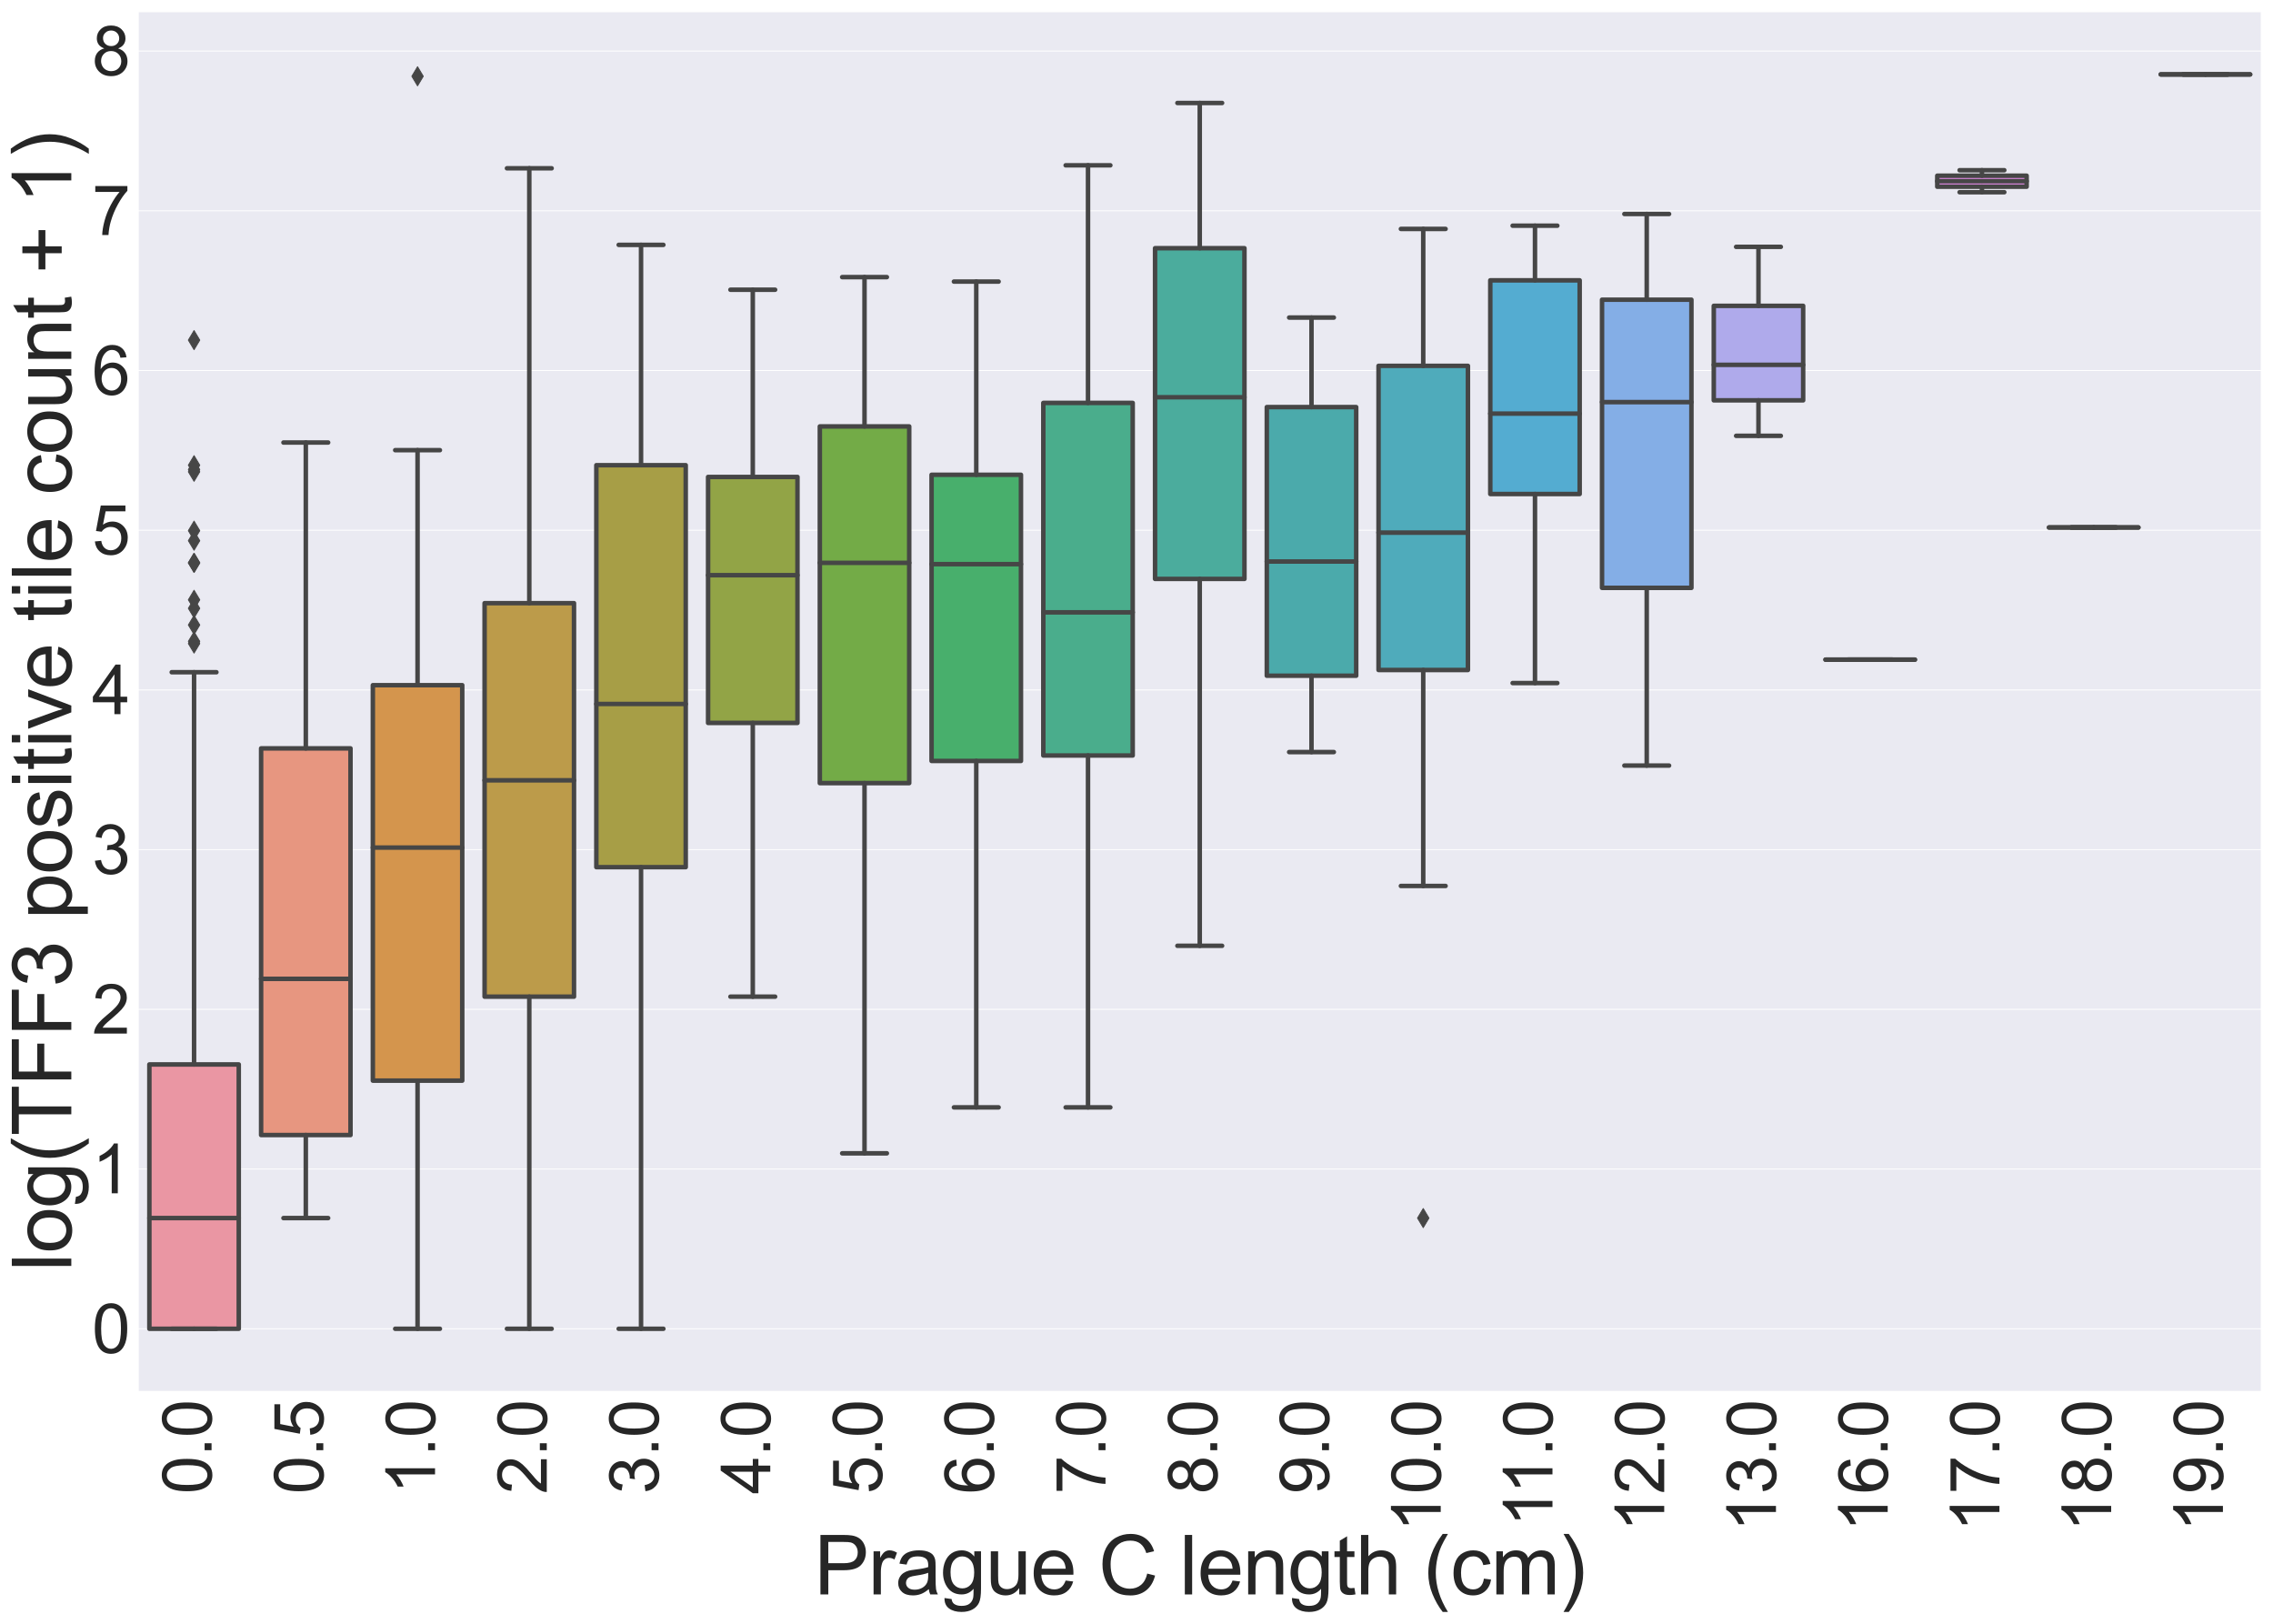 <?xml version="1.0" encoding="utf-8" standalone="no"?>
<!DOCTYPE svg PUBLIC "-//W3C//DTD SVG 1.1//EN"
  "http://www.w3.org/Graphics/SVG/1.1/DTD/svg11.dtd">
<svg height="1800pt" version="1.1" viewBox="0 0 2520 1800" width="2520pt" xmlns="http://www.w3.org/2000/svg" xmlns:xlink="http://www.w3.org/1999/xlink">
 <defs>
  <style type="text/css">*{stroke-linecap:butt;stroke-linejoin:round;}</style>
 </defs>
 <g id="figure_1">
  <g id="patch_1">
   <path d="M 0 1800 
L 2520 1800 
L 2520 0 
L 0 0 
z
" style="fill:#ffffff;"/>
  </g>
  <g id="axes_1">
   <g id="patch_2">
    <path d="M 153.21 1542.54 
L 2507.04 1542.54 
L 2507.04 12.96 
L 153.21 12.96 
z
" style="fill:#eaeaf2;"/>
   </g>
   <g id="matplotlib.axis_1">
    <g id="xtick_1">
     <g id="text_1">
      <!-- 0.0 -->
      <g style="fill:#262626;" transform="translate(234.542 1656.29)rotate(-90)scale(0.75 -0.75)">
       <defs>
        <path d="M 266 2259 
Q 266 3072 433 3567 
Q 600 4063 929 4331 
Q 1259 4600 1759 4600 
Q 2128 4600 2406 4451 
Q 2684 4303 2865 4023 
Q 3047 3744 3150 3342 
Q 3253 2941 3253 2259 
Q 3253 1453 3087 958 
Q 2922 463 2592 192 
Q 2263 -78 1759 -78 
Q 1097 -78 719 397 
Q 266 969 266 2259 
z
M 844 2259 
Q 844 1131 1108 757 
Q 1372 384 1759 384 
Q 2147 384 2411 759 
Q 2675 1134 2675 2259 
Q 2675 3391 2411 3762 
Q 2147 4134 1753 4134 
Q 1366 4134 1134 3806 
Q 844 3388 844 2259 
z
" id="ArialMT-30" transform="scale(0.016)"/>
        <path d="M 581 0 
L 581 641 
L 1222 641 
L 1222 0 
L 581 0 
z
" id="ArialMT-2e" transform="scale(0.016)"/>
       </defs>
       <use xlink:href="#ArialMT-30"/>
       <use x="55.615" xlink:href="#ArialMT-2e"/>
       <use x="83.398" xlink:href="#ArialMT-30"/>
      </g>
     </g>
    </g>
    <g id="xtick_2">
     <g id="text_2">
      <!-- 0.5 -->
      <g style="fill:#262626;" transform="translate(358.427 1656.29)rotate(-90)scale(0.75 -0.75)">
       <defs>
        <path d="M 266 1200 
L 856 1250 
Q 922 819 1161 601 
Q 1400 384 1738 384 
Q 2144 384 2425 690 
Q 2706 997 2706 1503 
Q 2706 1984 2436 2262 
Q 2166 2541 1728 2541 
Q 1456 2541 1237 2417 
Q 1019 2294 894 2097 
L 366 2166 
L 809 4519 
L 3088 4519 
L 3088 3981 
L 1259 3981 
L 1013 2750 
Q 1425 3038 1878 3038 
Q 2478 3038 2890 2622 
Q 3303 2206 3303 1553 
Q 3303 931 2941 478 
Q 2500 -78 1738 -78 
Q 1113 -78 717 272 
Q 322 622 266 1200 
z
" id="ArialMT-35" transform="scale(0.016)"/>
       </defs>
       <use xlink:href="#ArialMT-30"/>
       <use x="55.615" xlink:href="#ArialMT-2e"/>
       <use x="83.398" xlink:href="#ArialMT-35"/>
      </g>
     </g>
    </g>
    <g id="xtick_3">
     <g id="text_3">
      <!-- 1.0 -->
      <g style="fill:#262626;" transform="translate(482.313 1656.29)rotate(-90)scale(0.75 -0.75)">
       <defs>
        <path d="M 2384 0 
L 1822 0 
L 1822 3584 
Q 1619 3391 1289 3197 
Q 959 3003 697 2906 
L 697 3450 
Q 1169 3672 1522 3987 
Q 1875 4303 2022 4600 
L 2384 4600 
L 2384 0 
z
" id="ArialMT-31" transform="scale(0.016)"/>
       </defs>
       <use xlink:href="#ArialMT-31"/>
       <use x="55.615" xlink:href="#ArialMT-2e"/>
       <use x="83.398" xlink:href="#ArialMT-30"/>
      </g>
     </g>
    </g>
    <g id="xtick_4">
     <g id="text_4">
      <!-- 2.0 -->
      <g style="fill:#262626;" transform="translate(606.199 1656.29)rotate(-90)scale(0.75 -0.75)">
       <defs>
        <path d="M 3222 541 
L 3222 0 
L 194 0 
Q 188 203 259 391 
Q 375 700 629 1000 
Q 884 1300 1366 1694 
Q 2113 2306 2375 2664 
Q 2638 3022 2638 3341 
Q 2638 3675 2398 3904 
Q 2159 4134 1775 4134 
Q 1369 4134 1125 3890 
Q 881 3647 878 3216 
L 300 3275 
Q 359 3922 746 4261 
Q 1134 4600 1788 4600 
Q 2447 4600 2831 4234 
Q 3216 3869 3216 3328 
Q 3216 3053 3103 2787 
Q 2991 2522 2730 2228 
Q 2469 1934 1863 1422 
Q 1356 997 1212 845 
Q 1069 694 975 541 
L 3222 541 
z
" id="ArialMT-32" transform="scale(0.016)"/>
       </defs>
       <use xlink:href="#ArialMT-32"/>
       <use x="55.615" xlink:href="#ArialMT-2e"/>
       <use x="83.398" xlink:href="#ArialMT-30"/>
      </g>
     </g>
    </g>
    <g id="xtick_5">
     <g id="text_5">
      <!-- 3.0 -->
      <g style="fill:#262626;" transform="translate(730.085 1656.29)rotate(-90)scale(0.75 -0.75)">
       <defs>
        <path d="M 269 1209 
L 831 1284 
Q 928 806 1161 595 
Q 1394 384 1728 384 
Q 2125 384 2398 659 
Q 2672 934 2672 1341 
Q 2672 1728 2419 1979 
Q 2166 2231 1775 2231 
Q 1616 2231 1378 2169 
L 1441 2663 
Q 1497 2656 1531 2656 
Q 1891 2656 2178 2843 
Q 2466 3031 2466 3422 
Q 2466 3731 2256 3934 
Q 2047 4138 1716 4138 
Q 1388 4138 1169 3931 
Q 950 3725 888 3313 
L 325 3413 
Q 428 3978 793 4289 
Q 1159 4600 1703 4600 
Q 2078 4600 2393 4439 
Q 2709 4278 2876 4000 
Q 3044 3722 3044 3409 
Q 3044 3113 2884 2869 
Q 2725 2625 2413 2481 
Q 2819 2388 3044 2092 
Q 3269 1797 3269 1353 
Q 3269 753 2831 336 
Q 2394 -81 1725 -81 
Q 1122 -81 723 278 
Q 325 638 269 1209 
z
" id="ArialMT-33" transform="scale(0.016)"/>
       </defs>
       <use xlink:href="#ArialMT-33"/>
       <use x="55.615" xlink:href="#ArialMT-2e"/>
       <use x="83.398" xlink:href="#ArialMT-30"/>
      </g>
     </g>
    </g>
    <g id="xtick_6">
     <g id="text_6">
      <!-- 4.0 -->
      <g style="fill:#262626;" transform="translate(853.971 1656.29)rotate(-90)scale(0.75 -0.75)">
       <defs>
        <path d="M 2069 0 
L 2069 1097 
L 81 1097 
L 81 1613 
L 2172 4581 
L 2631 4581 
L 2631 1613 
L 3250 1613 
L 3250 1097 
L 2631 1097 
L 2631 0 
L 2069 0 
z
M 2069 1613 
L 2069 3678 
L 634 1613 
L 2069 1613 
z
" id="ArialMT-34" transform="scale(0.016)"/>
       </defs>
       <use xlink:href="#ArialMT-34"/>
       <use x="55.615" xlink:href="#ArialMT-2e"/>
       <use x="83.398" xlink:href="#ArialMT-30"/>
      </g>
     </g>
    </g>
    <g id="xtick_7">
     <g id="text_7">
      <!-- 5.0 -->
      <g style="fill:#262626;" transform="translate(977.856 1656.29)rotate(-90)scale(0.75 -0.75)">
       <use xlink:href="#ArialMT-35"/>
       <use x="55.615" xlink:href="#ArialMT-2e"/>
       <use x="83.398" xlink:href="#ArialMT-30"/>
      </g>
     </g>
    </g>
    <g id="xtick_8">
     <g id="text_8">
      <!-- 6.0 -->
      <g style="fill:#262626;" transform="translate(1101.742 1656.29)rotate(-90)scale(0.75 -0.75)">
       <defs>
        <path d="M 3184 3459 
L 2625 3416 
Q 2550 3747 2413 3897 
Q 2184 4138 1850 4138 
Q 1581 4138 1378 3988 
Q 1113 3794 959 3422 
Q 806 3050 800 2363 
Q 1003 2672 1297 2822 
Q 1591 2972 1913 2972 
Q 2475 2972 2870 2558 
Q 3266 2144 3266 1488 
Q 3266 1056 3080 686 
Q 2894 316 2569 119 
Q 2244 -78 1831 -78 
Q 1128 -78 684 439 
Q 241 956 241 2144 
Q 241 3472 731 4075 
Q 1159 4600 1884 4600 
Q 2425 4600 2770 4297 
Q 3116 3994 3184 3459 
z
M 888 1484 
Q 888 1194 1011 928 
Q 1134 663 1356 523 
Q 1578 384 1822 384 
Q 2178 384 2434 671 
Q 2691 959 2691 1453 
Q 2691 1928 2437 2201 
Q 2184 2475 1800 2475 
Q 1419 2475 1153 2201 
Q 888 1928 888 1484 
z
" id="ArialMT-36" transform="scale(0.016)"/>
       </defs>
       <use xlink:href="#ArialMT-36"/>
       <use x="55.615" xlink:href="#ArialMT-2e"/>
       <use x="83.398" xlink:href="#ArialMT-30"/>
      </g>
     </g>
    </g>
    <g id="xtick_9">
     <g id="text_9">
      <!-- 7.0 -->
      <g style="fill:#262626;" transform="translate(1225.628 1656.29)rotate(-90)scale(0.75 -0.75)">
       <defs>
        <path d="M 303 3981 
L 303 4522 
L 3269 4522 
L 3269 4084 
Q 2831 3619 2401 2847 
Q 1972 2075 1738 1259 
Q 1569 684 1522 0 
L 944 0 
Q 953 541 1156 1306 
Q 1359 2072 1739 2783 
Q 2119 3494 2547 3981 
L 303 3981 
z
" id="ArialMT-37" transform="scale(0.016)"/>
       </defs>
       <use xlink:href="#ArialMT-37"/>
       <use x="55.615" xlink:href="#ArialMT-2e"/>
       <use x="83.398" xlink:href="#ArialMT-30"/>
      </g>
     </g>
    </g>
    <g id="xtick_10">
     <g id="text_10">
      <!-- 8.0 -->
      <g style="fill:#262626;" transform="translate(1349.514 1656.29)rotate(-90)scale(0.75 -0.75)">
       <defs>
        <path d="M 1131 2484 
Q 781 2613 612 2850 
Q 444 3088 444 3419 
Q 444 3919 803 4259 
Q 1163 4600 1759 4600 
Q 2359 4600 2725 4251 
Q 3091 3903 3091 3403 
Q 3091 3084 2923 2848 
Q 2756 2613 2416 2484 
Q 2838 2347 3058 2040 
Q 3278 1734 3278 1309 
Q 3278 722 2862 322 
Q 2447 -78 1769 -78 
Q 1091 -78 675 323 
Q 259 725 259 1325 
Q 259 1772 486 2073 
Q 713 2375 1131 2484 
z
M 1019 3438 
Q 1019 3113 1228 2906 
Q 1438 2700 1772 2700 
Q 2097 2700 2305 2904 
Q 2513 3109 2513 3406 
Q 2513 3716 2298 3927 
Q 2084 4138 1766 4138 
Q 1444 4138 1231 3931 
Q 1019 3725 1019 3438 
z
M 838 1322 
Q 838 1081 952 856 
Q 1066 631 1291 507 
Q 1516 384 1775 384 
Q 2178 384 2440 643 
Q 2703 903 2703 1303 
Q 2703 1709 2433 1975 
Q 2163 2241 1756 2241 
Q 1359 2241 1098 1978 
Q 838 1716 838 1322 
z
" id="ArialMT-38" transform="scale(0.016)"/>
       </defs>
       <use xlink:href="#ArialMT-38"/>
       <use x="55.615" xlink:href="#ArialMT-2e"/>
       <use x="83.398" xlink:href="#ArialMT-30"/>
      </g>
     </g>
    </g>
    <g id="xtick_11">
     <g id="text_11">
      <!-- 9.0 -->
      <g style="fill:#262626;" transform="translate(1473.399 1656.29)rotate(-90)scale(0.75 -0.75)">
       <defs>
        <path d="M 350 1059 
L 891 1109 
Q 959 728 1153 556 
Q 1347 384 1650 384 
Q 1909 384 2104 503 
Q 2300 622 2425 820 
Q 2550 1019 2634 1356 
Q 2719 1694 2719 2044 
Q 2719 2081 2716 2156 
Q 2547 1888 2255 1720 
Q 1963 1553 1622 1553 
Q 1053 1553 659 1965 
Q 266 2378 266 3053 
Q 266 3750 677 4175 
Q 1088 4600 1706 4600 
Q 2153 4600 2523 4359 
Q 2894 4119 3086 3673 
Q 3278 3228 3278 2384 
Q 3278 1506 3087 986 
Q 2897 466 2520 194 
Q 2144 -78 1638 -78 
Q 1100 -78 759 220 
Q 419 519 350 1059 
z
M 2653 3081 
Q 2653 3566 2395 3850 
Q 2138 4134 1775 4134 
Q 1400 4134 1122 3828 
Q 844 3522 844 3034 
Q 844 2597 1108 2323 
Q 1372 2050 1759 2050 
Q 2150 2050 2401 2323 
Q 2653 2597 2653 3081 
z
" id="ArialMT-39" transform="scale(0.016)"/>
       </defs>
       <use xlink:href="#ArialMT-39"/>
       <use x="55.615" xlink:href="#ArialMT-2e"/>
       <use x="83.398" xlink:href="#ArialMT-30"/>
      </g>
     </g>
    </g>
    <g id="xtick_12">
     <g id="text_12">
      <!-- 10.0 -->
      <g style="fill:#262626;" transform="translate(1597.285 1697.997)rotate(-90)scale(0.75 -0.75)">
       <use xlink:href="#ArialMT-31"/>
       <use x="55.615" xlink:href="#ArialMT-30"/>
       <use x="111.23" xlink:href="#ArialMT-2e"/>
       <use x="139.014" xlink:href="#ArialMT-30"/>
      </g>
     </g>
    </g>
    <g id="xtick_13">
     <g id="text_13">
      <!-- 11.0 -->
      <g style="fill:#262626;" transform="translate(1721.171 1692.466)rotate(-90)scale(0.75 -0.75)">
       <use xlink:href="#ArialMT-31"/>
       <use x="48.24" xlink:href="#ArialMT-31"/>
       <use x="103.855" xlink:href="#ArialMT-2e"/>
       <use x="131.639" xlink:href="#ArialMT-30"/>
      </g>
     </g>
    </g>
    <g id="xtick_14">
     <g id="text_14">
      <!-- 12.0 -->
      <g style="fill:#262626;" transform="translate(1845.057 1697.997)rotate(-90)scale(0.75 -0.75)">
       <use xlink:href="#ArialMT-31"/>
       <use x="55.615" xlink:href="#ArialMT-32"/>
       <use x="111.23" xlink:href="#ArialMT-2e"/>
       <use x="139.014" xlink:href="#ArialMT-30"/>
      </g>
     </g>
    </g>
    <g id="xtick_15">
     <g id="text_15">
      <!-- 13.0 -->
      <g style="fill:#262626;" transform="translate(1968.943 1697.997)rotate(-90)scale(0.75 -0.75)">
       <use xlink:href="#ArialMT-31"/>
       <use x="55.615" xlink:href="#ArialMT-33"/>
       <use x="111.23" xlink:href="#ArialMT-2e"/>
       <use x="139.014" xlink:href="#ArialMT-30"/>
      </g>
     </g>
    </g>
    <g id="xtick_16">
     <g id="text_16">
      <!-- 16.0 -->
      <g style="fill:#262626;" transform="translate(2092.828 1697.997)rotate(-90)scale(0.75 -0.75)">
       <use xlink:href="#ArialMT-31"/>
       <use x="55.615" xlink:href="#ArialMT-36"/>
       <use x="111.23" xlink:href="#ArialMT-2e"/>
       <use x="139.014" xlink:href="#ArialMT-30"/>
      </g>
     </g>
    </g>
    <g id="xtick_17">
     <g id="text_17">
      <!-- 17.0 -->
      <g style="fill:#262626;" transform="translate(2216.714 1697.997)rotate(-90)scale(0.75 -0.75)">
       <use xlink:href="#ArialMT-31"/>
       <use x="55.615" xlink:href="#ArialMT-37"/>
       <use x="111.23" xlink:href="#ArialMT-2e"/>
       <use x="139.014" xlink:href="#ArialMT-30"/>
      </g>
     </g>
    </g>
    <g id="xtick_18">
     <g id="text_18">
      <!-- 18.0 -->
      <g style="fill:#262626;" transform="translate(2340.6 1697.997)rotate(-90)scale(0.75 -0.75)">
       <use xlink:href="#ArialMT-31"/>
       <use x="55.615" xlink:href="#ArialMT-38"/>
       <use x="111.23" xlink:href="#ArialMT-2e"/>
       <use x="139.014" xlink:href="#ArialMT-30"/>
      </g>
     </g>
    </g>
    <g id="xtick_19">
     <g id="text_19">
      <!-- 19.0 -->
      <g style="fill:#262626;" transform="translate(2464.486 1697.997)rotate(-90)scale(0.75 -0.75)">
       <use xlink:href="#ArialMT-31"/>
       <use x="55.615" xlink:href="#ArialMT-39"/>
       <use x="111.23" xlink:href="#ArialMT-2e"/>
       <use x="139.014" xlink:href="#ArialMT-30"/>
      </g>
     </g>
    </g>
    <g id="text_20">
     <!-- Prague C length (cm) -->
     <g style="fill:#262626;" transform="translate(902.477 1767.514)scale(0.9 -0.9)">
      <defs>
       <path d="M 494 0 
L 494 4581 
L 2222 4581 
Q 2678 4581 2919 4538 
Q 3256 4481 3484 4323 
Q 3713 4166 3852 3881 
Q 3991 3597 3991 3256 
Q 3991 2672 3619 2267 
Q 3247 1863 2275 1863 
L 1100 1863 
L 1100 0 
L 494 0 
z
M 1100 2403 
L 2284 2403 
Q 2872 2403 3119 2622 
Q 3366 2841 3366 3238 
Q 3366 3525 3220 3729 
Q 3075 3934 2838 4000 
Q 2684 4041 2272 4041 
L 1100 4041 
L 1100 2403 
z
" id="ArialMT-50" transform="scale(0.016)"/>
       <path d="M 416 0 
L 416 3319 
L 922 3319 
L 922 2816 
Q 1116 3169 1280 3281 
Q 1444 3394 1641 3394 
Q 1925 3394 2219 3213 
L 2025 2691 
Q 1819 2813 1613 2813 
Q 1428 2813 1281 2702 
Q 1134 2591 1072 2394 
Q 978 2094 978 1738 
L 978 0 
L 416 0 
z
" id="ArialMT-72" transform="scale(0.016)"/>
       <path d="M 2588 409 
Q 2275 144 1986 34 
Q 1697 -75 1366 -75 
Q 819 -75 525 192 
Q 231 459 231 875 
Q 231 1119 342 1320 
Q 453 1522 633 1644 
Q 813 1766 1038 1828 
Q 1203 1872 1538 1913 
Q 2219 1994 2541 2106 
Q 2544 2222 2544 2253 
Q 2544 2597 2384 2738 
Q 2169 2928 1744 2928 
Q 1347 2928 1158 2789 
Q 969 2650 878 2297 
L 328 2372 
Q 403 2725 575 2942 
Q 747 3159 1072 3276 
Q 1397 3394 1825 3394 
Q 2250 3394 2515 3294 
Q 2781 3194 2906 3042 
Q 3031 2891 3081 2659 
Q 3109 2516 3109 2141 
L 3109 1391 
Q 3109 606 3145 398 
Q 3181 191 3288 0 
L 2700 0 
Q 2613 175 2588 409 
z
M 2541 1666 
Q 2234 1541 1622 1453 
Q 1275 1403 1131 1340 
Q 988 1278 909 1158 
Q 831 1038 831 891 
Q 831 666 1001 516 
Q 1172 366 1500 366 
Q 1825 366 2078 508 
Q 2331 650 2450 897 
Q 2541 1088 2541 1459 
L 2541 1666 
z
" id="ArialMT-61" transform="scale(0.016)"/>
       <path d="M 319 -275 
L 866 -356 
Q 900 -609 1056 -725 
Q 1266 -881 1628 -881 
Q 2019 -881 2231 -725 
Q 2444 -569 2519 -288 
Q 2563 -116 2559 434 
Q 2191 0 1641 0 
Q 956 0 581 494 
Q 206 988 206 1678 
Q 206 2153 378 2554 
Q 550 2956 876 3175 
Q 1203 3394 1644 3394 
Q 2231 3394 2613 2919 
L 2613 3319 
L 3131 3319 
L 3131 450 
Q 3131 -325 2973 -648 
Q 2816 -972 2473 -1159 
Q 2131 -1347 1631 -1347 
Q 1038 -1347 672 -1080 
Q 306 -813 319 -275 
z
M 784 1719 
Q 784 1066 1043 766 
Q 1303 466 1694 466 
Q 2081 466 2343 764 
Q 2606 1063 2606 1700 
Q 2606 2309 2336 2618 
Q 2066 2928 1684 2928 
Q 1309 2928 1046 2623 
Q 784 2319 784 1719 
z
" id="ArialMT-67" transform="scale(0.016)"/>
       <path d="M 2597 0 
L 2597 488 
Q 2209 -75 1544 -75 
Q 1250 -75 995 37 
Q 741 150 617 320 
Q 494 491 444 738 
Q 409 903 409 1263 
L 409 3319 
L 972 3319 
L 972 1478 
Q 972 1038 1006 884 
Q 1059 663 1231 536 
Q 1403 409 1656 409 
Q 1909 409 2131 539 
Q 2353 669 2445 892 
Q 2538 1116 2538 1541 
L 2538 3319 
L 3100 3319 
L 3100 0 
L 2597 0 
z
" id="ArialMT-75" transform="scale(0.016)"/>
       <path d="M 2694 1069 
L 3275 997 
Q 3138 488 2766 206 
Q 2394 -75 1816 -75 
Q 1088 -75 661 373 
Q 234 822 234 1631 
Q 234 2469 665 2931 
Q 1097 3394 1784 3394 
Q 2450 3394 2872 2941 
Q 3294 2488 3294 1666 
Q 3294 1616 3291 1516 
L 816 1516 
Q 847 969 1125 678 
Q 1403 388 1819 388 
Q 2128 388 2347 550 
Q 2566 713 2694 1069 
z
M 847 1978 
L 2700 1978 
Q 2663 2397 2488 2606 
Q 2219 2931 1791 2931 
Q 1403 2931 1139 2672 
Q 875 2413 847 1978 
z
" id="ArialMT-65" transform="scale(0.016)"/>
       <path id="ArialMT-20" transform="scale(0.016)"/>
       <path d="M 3763 1606 
L 4369 1453 
Q 4178 706 3683 314 
Q 3188 -78 2472 -78 
Q 1731 -78 1267 223 
Q 803 525 561 1097 
Q 319 1669 319 2325 
Q 319 3041 592 3573 
Q 866 4106 1370 4382 
Q 1875 4659 2481 4659 
Q 3169 4659 3637 4309 
Q 4106 3959 4291 3325 
L 3694 3184 
Q 3534 3684 3231 3912 
Q 2928 4141 2469 4141 
Q 1941 4141 1586 3887 
Q 1231 3634 1087 3207 
Q 944 2781 944 2328 
Q 944 1744 1114 1308 
Q 1284 872 1643 656 
Q 2003 441 2422 441 
Q 2931 441 3284 734 
Q 3638 1028 3763 1606 
z
" id="ArialMT-43" transform="scale(0.016)"/>
       <path d="M 409 0 
L 409 4581 
L 972 4581 
L 972 0 
L 409 0 
z
" id="ArialMT-6c" transform="scale(0.016)"/>
       <path d="M 422 0 
L 422 3319 
L 928 3319 
L 928 2847 
Q 1294 3394 1984 3394 
Q 2284 3394 2536 3286 
Q 2788 3178 2913 3003 
Q 3038 2828 3088 2588 
Q 3119 2431 3119 2041 
L 3119 0 
L 2556 0 
L 2556 2019 
Q 2556 2363 2490 2533 
Q 2425 2703 2258 2804 
Q 2091 2906 1866 2906 
Q 1506 2906 1245 2678 
Q 984 2450 984 1813 
L 984 0 
L 422 0 
z
" id="ArialMT-6e" transform="scale(0.016)"/>
       <path d="M 1650 503 
L 1731 6 
Q 1494 -44 1306 -44 
Q 1000 -44 831 53 
Q 663 150 594 308 
Q 525 466 525 972 
L 525 2881 
L 113 2881 
L 113 3319 
L 525 3319 
L 525 4141 
L 1084 4478 
L 1084 3319 
L 1650 3319 
L 1650 2881 
L 1084 2881 
L 1084 941 
Q 1084 700 1114 631 
Q 1144 563 1211 522 
Q 1278 481 1403 481 
Q 1497 481 1650 503 
z
" id="ArialMT-74" transform="scale(0.016)"/>
       <path d="M 422 0 
L 422 4581 
L 984 4581 
L 984 2938 
Q 1378 3394 1978 3394 
Q 2347 3394 2619 3248 
Q 2891 3103 3008 2847 
Q 3125 2591 3125 2103 
L 3125 0 
L 2563 0 
L 2563 2103 
Q 2563 2525 2380 2717 
Q 2197 2909 1863 2909 
Q 1613 2909 1392 2779 
Q 1172 2650 1078 2428 
Q 984 2206 984 1816 
L 984 0 
L 422 0 
z
" id="ArialMT-68" transform="scale(0.016)"/>
       <path d="M 1497 -1347 
Q 1031 -759 709 28 
Q 388 816 388 1659 
Q 388 2403 628 3084 
Q 909 3875 1497 4659 
L 1900 4659 
Q 1522 4009 1400 3731 
Q 1209 3300 1100 2831 
Q 966 2247 966 1656 
Q 966 153 1900 -1347 
L 1497 -1347 
z
" id="ArialMT-28" transform="scale(0.016)"/>
       <path d="M 2588 1216 
L 3141 1144 
Q 3050 572 2676 248 
Q 2303 -75 1759 -75 
Q 1078 -75 664 370 
Q 250 816 250 1647 
Q 250 2184 428 2587 
Q 606 2991 970 3192 
Q 1334 3394 1763 3394 
Q 2303 3394 2647 3120 
Q 2991 2847 3088 2344 
L 2541 2259 
Q 2463 2594 2264 2762 
Q 2066 2931 1784 2931 
Q 1359 2931 1093 2626 
Q 828 2322 828 1663 
Q 828 994 1084 691 
Q 1341 388 1753 388 
Q 2084 388 2306 591 
Q 2528 794 2588 1216 
z
" id="ArialMT-63" transform="scale(0.016)"/>
       <path d="M 422 0 
L 422 3319 
L 925 3319 
L 925 2853 
Q 1081 3097 1340 3245 
Q 1600 3394 1931 3394 
Q 2300 3394 2536 3241 
Q 2772 3088 2869 2813 
Q 3263 3394 3894 3394 
Q 4388 3394 4653 3120 
Q 4919 2847 4919 2278 
L 4919 0 
L 4359 0 
L 4359 2091 
Q 4359 2428 4304 2576 
Q 4250 2725 4106 2815 
Q 3963 2906 3769 2906 
Q 3419 2906 3187 2673 
Q 2956 2441 2956 1928 
L 2956 0 
L 2394 0 
L 2394 2156 
Q 2394 2531 2256 2718 
Q 2119 2906 1806 2906 
Q 1569 2906 1367 2781 
Q 1166 2656 1075 2415 
Q 984 2175 984 1722 
L 984 0 
L 422 0 
z
" id="ArialMT-6d" transform="scale(0.016)"/>
       <path d="M 791 -1347 
L 388 -1347 
Q 1322 153 1322 1656 
Q 1322 2244 1188 2822 
Q 1081 3291 891 3722 
Q 769 4003 388 4659 
L 791 4659 
Q 1378 3875 1659 3084 
Q 1900 2403 1900 1659 
Q 1900 816 1576 28 
Q 1253 -759 791 -1347 
z
" id="ArialMT-29" transform="scale(0.016)"/>
      </defs>
      <use xlink:href="#ArialMT-50"/>
      <use x="66.699" xlink:href="#ArialMT-72"/>
      <use x="100" xlink:href="#ArialMT-61"/>
      <use x="155.615" xlink:href="#ArialMT-67"/>
      <use x="211.23" xlink:href="#ArialMT-75"/>
      <use x="266.846" xlink:href="#ArialMT-65"/>
      <use x="322.461" xlink:href="#ArialMT-20"/>
      <use x="350.244" xlink:href="#ArialMT-43"/>
      <use x="422.461" xlink:href="#ArialMT-20"/>
      <use x="450.244" xlink:href="#ArialMT-6c"/>
      <use x="472.461" xlink:href="#ArialMT-65"/>
      <use x="528.076" xlink:href="#ArialMT-6e"/>
      <use x="583.691" xlink:href="#ArialMT-67"/>
      <use x="639.307" xlink:href="#ArialMT-74"/>
      <use x="667.09" xlink:href="#ArialMT-68"/>
      <use x="722.705" xlink:href="#ArialMT-20"/>
      <use x="750.488" xlink:href="#ArialMT-28"/>
      <use x="783.789" xlink:href="#ArialMT-63"/>
      <use x="833.789" xlink:href="#ArialMT-6d"/>
      <use x="917.09" xlink:href="#ArialMT-29"/>
     </g>
    </g>
   </g>
   <g id="matplotlib.axis_2">
    <g id="ytick_1">
     <g id="line2d_1">
      <path clip-path="url(#p351b19cd0d)" d="M 153.21 1473.014 
L 2507.04 1473.014 
" style="fill:none;stroke:#ffffff;stroke-linecap:round;"/>
     </g>
     <g id="text_21">
      <!-- 0 -->
      <g style="fill:#262626;" transform="translate(102.003 1499.855)scale(0.75 -0.75)">
       <use xlink:href="#ArialMT-30"/>
      </g>
     </g>
    </g>
    <g id="ytick_2">
     <g id="line2d_2">
      <path clip-path="url(#p351b19cd0d)" d="M 153.21 1295.966 
L 2507.04 1295.966 
" style="fill:none;stroke:#ffffff;stroke-linecap:round;"/>
     </g>
     <g id="text_22">
      <!-- 1 -->
      <g style="fill:#262626;" transform="translate(102.003 1322.808)scale(0.75 -0.75)">
       <use xlink:href="#ArialMT-31"/>
      </g>
     </g>
    </g>
    <g id="ytick_3">
     <g id="line2d_3">
      <path clip-path="url(#p351b19cd0d)" d="M 153.21 1118.919 
L 2507.04 1118.919 
" style="fill:none;stroke:#ffffff;stroke-linecap:round;"/>
     </g>
     <g id="text_23">
      <!-- 2 -->
      <g style="fill:#262626;" transform="translate(102.003 1145.761)scale(0.75 -0.75)">
       <use xlink:href="#ArialMT-32"/>
      </g>
     </g>
    </g>
    <g id="ytick_4">
     <g id="line2d_4">
      <path clip-path="url(#p351b19cd0d)" d="M 153.21 941.872 
L 2507.04 941.872 
" style="fill:none;stroke:#ffffff;stroke-linecap:round;"/>
     </g>
     <g id="text_24">
      <!-- 3 -->
      <g style="fill:#262626;" transform="translate(102.003 968.714)scale(0.75 -0.75)">
       <use xlink:href="#ArialMT-33"/>
      </g>
     </g>
    </g>
    <g id="ytick_5">
     <g id="line2d_5">
      <path clip-path="url(#p351b19cd0d)" d="M 153.21 764.825 
L 2507.04 764.825 
" style="fill:none;stroke:#ffffff;stroke-linecap:round;"/>
     </g>
     <g id="text_25">
      <!-- 4 -->
      <g style="fill:#262626;" transform="translate(102.003 791.667)scale(0.75 -0.75)">
       <use xlink:href="#ArialMT-34"/>
      </g>
     </g>
    </g>
    <g id="ytick_6">
     <g id="line2d_6">
      <path clip-path="url(#p351b19cd0d)" d="M 153.21 587.778 
L 2507.04 587.778 
" style="fill:none;stroke:#ffffff;stroke-linecap:round;"/>
     </g>
     <g id="text_26">
      <!-- 5 -->
      <g style="fill:#262626;" transform="translate(102.003 614.62)scale(0.75 -0.75)">
       <use xlink:href="#ArialMT-35"/>
      </g>
     </g>
    </g>
    <g id="ytick_7">
     <g id="line2d_7">
      <path clip-path="url(#p351b19cd0d)" d="M 153.21 410.731 
L 2507.04 410.731 
" style="fill:none;stroke:#ffffff;stroke-linecap:round;"/>
     </g>
     <g id="text_27">
      <!-- 6 -->
      <g style="fill:#262626;" transform="translate(102.003 437.572)scale(0.75 -0.75)">
       <use xlink:href="#ArialMT-36"/>
      </g>
     </g>
    </g>
    <g id="ytick_8">
     <g id="line2d_8">
      <path clip-path="url(#p351b19cd0d)" d="M 153.21 233.683 
L 2507.04 233.683 
" style="fill:none;stroke:#ffffff;stroke-linecap:round;"/>
     </g>
     <g id="text_28">
      <!-- 7 -->
      <g style="fill:#262626;" transform="translate(102.003 260.525)scale(0.75 -0.75)">
       <use xlink:href="#ArialMT-37"/>
      </g>
     </g>
    </g>
    <g id="ytick_9">
     <g id="line2d_9">
      <path clip-path="url(#p351b19cd0d)" d="M 153.21 56.636 
L 2507.04 56.636 
" style="fill:none;stroke:#ffffff;stroke-linecap:round;"/>
     </g>
     <g id="text_29">
      <!-- 8 -->
      <g style="fill:#262626;" transform="translate(102.003 83.478)scale(0.75 -0.75)">
       <use xlink:href="#ArialMT-38"/>
      </g>
     </g>
    </g>
    <g id="text_30">
     <!-- log(TFF3 positive tile count + 1) -->
     <g style="fill:#262626;" transform="translate(79.061 1409.227)rotate(-90)scale(0.9 -0.9)">
      <defs>
       <path d="M 213 1659 
Q 213 2581 725 3025 
Q 1153 3394 1769 3394 
Q 2453 3394 2887 2945 
Q 3322 2497 3322 1706 
Q 3322 1066 3130 698 
Q 2938 331 2570 128 
Q 2203 -75 1769 -75 
Q 1072 -75 642 372 
Q 213 819 213 1659 
z
M 791 1659 
Q 791 1022 1069 705 
Q 1347 388 1769 388 
Q 2188 388 2466 706 
Q 2744 1025 2744 1678 
Q 2744 2294 2464 2611 
Q 2184 2928 1769 2928 
Q 1347 2928 1069 2612 
Q 791 2297 791 1659 
z
" id="ArialMT-6f" transform="scale(0.016)"/>
       <path d="M 1659 0 
L 1659 4041 
L 150 4041 
L 150 4581 
L 3781 4581 
L 3781 4041 
L 2266 4041 
L 2266 0 
L 1659 0 
z
" id="ArialMT-54" transform="scale(0.016)"/>
       <path d="M 525 0 
L 525 4581 
L 3616 4581 
L 3616 4041 
L 1131 4041 
L 1131 2622 
L 3281 2622 
L 3281 2081 
L 1131 2081 
L 1131 0 
L 525 0 
z
" id="ArialMT-46" transform="scale(0.016)"/>
       <path d="M 422 -1272 
L 422 3319 
L 934 3319 
L 934 2888 
Q 1116 3141 1344 3267 
Q 1572 3394 1897 3394 
Q 2322 3394 2647 3175 
Q 2972 2956 3137 2557 
Q 3303 2159 3303 1684 
Q 3303 1175 3120 767 
Q 2938 359 2589 142 
Q 2241 -75 1856 -75 
Q 1575 -75 1351 44 
Q 1128 163 984 344 
L 984 -1272 
L 422 -1272 
z
M 931 1641 
Q 931 1000 1190 694 
Q 1450 388 1819 388 
Q 2194 388 2461 705 
Q 2728 1022 2728 1688 
Q 2728 2322 2467 2637 
Q 2206 2953 1844 2953 
Q 1484 2953 1207 2617 
Q 931 2281 931 1641 
z
" id="ArialMT-70" transform="scale(0.016)"/>
       <path d="M 197 991 
L 753 1078 
Q 800 744 1014 566 
Q 1228 388 1613 388 
Q 2000 388 2187 545 
Q 2375 703 2375 916 
Q 2375 1106 2209 1216 
Q 2094 1291 1634 1406 
Q 1016 1563 777 1677 
Q 538 1791 414 1992 
Q 291 2194 291 2438 
Q 291 2659 392 2848 
Q 494 3038 669 3163 
Q 800 3259 1026 3326 
Q 1253 3394 1513 3394 
Q 1903 3394 2198 3281 
Q 2494 3169 2634 2976 
Q 2775 2784 2828 2463 
L 2278 2388 
Q 2241 2644 2061 2787 
Q 1881 2931 1553 2931 
Q 1166 2931 1000 2803 
Q 834 2675 834 2503 
Q 834 2394 903 2306 
Q 972 2216 1119 2156 
Q 1203 2125 1616 2013 
Q 2213 1853 2448 1751 
Q 2684 1650 2818 1456 
Q 2953 1263 2953 975 
Q 2953 694 2789 445 
Q 2625 197 2315 61 
Q 2006 -75 1616 -75 
Q 969 -75 630 194 
Q 291 463 197 991 
z
" id="ArialMT-73" transform="scale(0.016)"/>
       <path d="M 425 3934 
L 425 4581 
L 988 4581 
L 988 3934 
L 425 3934 
z
M 425 0 
L 425 3319 
L 988 3319 
L 988 0 
L 425 0 
z
" id="ArialMT-69" transform="scale(0.016)"/>
       <path d="M 1344 0 
L 81 3319 
L 675 3319 
L 1388 1331 
Q 1503 1009 1600 663 
Q 1675 925 1809 1294 
L 2547 3319 
L 3125 3319 
L 1869 0 
L 1344 0 
z
" id="ArialMT-76" transform="scale(0.016)"/>
       <path d="M 1603 741 
L 1603 1997 
L 356 1997 
L 356 2522 
L 1603 2522 
L 1603 3769 
L 2134 3769 
L 2134 2522 
L 3381 2522 
L 3381 1997 
L 2134 1997 
L 2134 741 
L 1603 741 
z
" id="ArialMT-2b" transform="scale(0.016)"/>
      </defs>
      <use xlink:href="#ArialMT-6c"/>
      <use x="22.217" xlink:href="#ArialMT-6f"/>
      <use x="77.832" xlink:href="#ArialMT-67"/>
      <use x="133.447" xlink:href="#ArialMT-28"/>
      <use x="166.748" xlink:href="#ArialMT-54"/>
      <use x="227.832" xlink:href="#ArialMT-46"/>
      <use x="288.916" xlink:href="#ArialMT-46"/>
      <use x="350" xlink:href="#ArialMT-33"/>
      <use x="405.615" xlink:href="#ArialMT-20"/>
      <use x="433.398" xlink:href="#ArialMT-70"/>
      <use x="489.014" xlink:href="#ArialMT-6f"/>
      <use x="544.629" xlink:href="#ArialMT-73"/>
      <use x="594.629" xlink:href="#ArialMT-69"/>
      <use x="616.846" xlink:href="#ArialMT-74"/>
      <use x="644.629" xlink:href="#ArialMT-69"/>
      <use x="666.846" xlink:href="#ArialMT-76"/>
      <use x="716.846" xlink:href="#ArialMT-65"/>
      <use x="772.461" xlink:href="#ArialMT-20"/>
      <use x="800.244" xlink:href="#ArialMT-74"/>
      <use x="828.027" xlink:href="#ArialMT-69"/>
      <use x="850.244" xlink:href="#ArialMT-6c"/>
      <use x="872.461" xlink:href="#ArialMT-65"/>
      <use x="928.076" xlink:href="#ArialMT-20"/>
      <use x="955.859" xlink:href="#ArialMT-63"/>
      <use x="1005.859" xlink:href="#ArialMT-6f"/>
      <use x="1061.475" xlink:href="#ArialMT-75"/>
      <use x="1117.09" xlink:href="#ArialMT-6e"/>
      <use x="1172.705" xlink:href="#ArialMT-74"/>
      <use x="1200.488" xlink:href="#ArialMT-20"/>
      <use x="1228.271" xlink:href="#ArialMT-2b"/>
      <use x="1286.67" xlink:href="#ArialMT-20"/>
      <use x="1314.453" xlink:href="#ArialMT-31"/>
      <use x="1370.068" xlink:href="#ArialMT-29"/>
     </g>
    </g>
   </g>
   <g id="patch_3">
    <path clip-path="url(#p351b19cd0d)" d="M 165.599 1473.014 
L 264.707 1473.014 
L 264.707 1179.997 
L 165.599 1179.997 
L 165.599 1473.014 
z
" style="fill:#ea96a3;stroke:#464646;stroke-linejoin:miter;stroke-width:5;"/>
   </g>
   <g id="patch_4">
    <path clip-path="url(#p351b19cd0d)" d="M 289.484 1258.254 
L 388.593 1258.254 
L 388.593 829.612 
L 289.484 829.612 
L 289.484 1258.254 
z
" style="fill:#e79680;stroke:#464646;stroke-linejoin:miter;stroke-width:5;"/>
   </g>
   <g id="patch_5">
    <path clip-path="url(#p351b19cd0d)" d="M 413.37 1197.944 
L 512.479 1197.944 
L 512.479 759.553 
L 413.37 759.553 
L 413.37 1197.944 
z
" style="fill:#d4954d;stroke:#464646;stroke-linejoin:miter;stroke-width:5;"/>
   </g>
   <g id="patch_6">
    <path clip-path="url(#p351b19cd0d)" d="M 537.256 1104.854 
L 636.365 1104.854 
L 636.365 668.636 
L 537.256 668.636 
L 537.256 1104.854 
z
" style="fill:#bc9b4a;stroke:#464646;stroke-linejoin:miter;stroke-width:5;"/>
   </g>
   <g id="patch_7">
    <path clip-path="url(#p351b19cd0d)" d="M 661.142 961.281 
L 760.25 961.281 
L 760.25 515.689 
L 661.142 515.689 
L 661.142 961.281 
z
" style="fill:#a79e46;stroke:#464646;stroke-linejoin:miter;stroke-width:5;"/>
   </g>
   <g id="patch_8">
    <path clip-path="url(#p351b19cd0d)" d="M 785.028 801.403 
L 884.136 801.403 
L 884.136 528.716 
L 785.028 528.716 
L 785.028 801.403 
z
" style="fill:#92a446;stroke:#464646;stroke-linejoin:miter;stroke-width:5;"/>
   </g>
   <g id="patch_9">
    <path clip-path="url(#p351b19cd0d)" d="M 908.913 868.129 
L 1008.022 868.129 
L 1008.022 472.712 
L 908.913 472.712 
L 908.913 868.129 
z
" style="fill:#73ab47;stroke:#464646;stroke-linejoin:miter;stroke-width:5;"/>
   </g>
   <g id="patch_10">
    <path clip-path="url(#p351b19cd0d)" d="M 1032.799 843.549 
L 1131.908 843.549 
L 1131.908 526.323 
L 1032.799 526.323 
L 1032.799 843.549 
z
" style="fill:#48af6c;stroke:#464646;stroke-linejoin:miter;stroke-width:5;"/>
   </g>
   <g id="patch_11">
    <path clip-path="url(#p351b19cd0d)" d="M 1156.685 837.504 
L 1255.794 837.504 
L 1255.794 446.659 
L 1156.685 446.659 
L 1156.685 837.504 
z
" style="fill:#4aad8c;stroke:#464646;stroke-linejoin:miter;stroke-width:5;"/>
   </g>
   <g id="patch_12">
    <path clip-path="url(#p351b19cd0d)" d="M 1280.571 641.769 
L 1379.679 641.769 
L 1379.679 275.141 
L 1280.571 275.141 
L 1280.571 641.769 
z
" style="fill:#4bac9d;stroke:#464646;stroke-linejoin:miter;stroke-width:5;"/>
   </g>
   <g id="patch_13">
    <path clip-path="url(#p351b19cd0d)" d="M 1404.456 749.08 
L 1503.565 749.08 
L 1503.565 451.288 
L 1404.456 451.288 
L 1404.456 749.08 
z
" style="fill:#4baaab;stroke:#464646;stroke-linejoin:miter;stroke-width:5;"/>
   </g>
   <g id="patch_14">
    <path clip-path="url(#p351b19cd0d)" d="M 1528.342 742.723 
L 1627.451 742.723 
L 1627.451 405.568 
L 1528.342 405.568 
L 1528.342 742.723 
z
" style="fill:#4fabbb;stroke:#464646;stroke-linejoin:miter;stroke-width:5;"/>
   </g>
   <g id="patch_15">
    <path clip-path="url(#p351b19cd0d)" d="M 1652.228 547.641 
L 1751.337 547.641 
L 1751.337 310.755 
L 1652.228 310.755 
L 1652.228 547.641 
z
" style="fill:#54acd1;stroke:#464646;stroke-linejoin:miter;stroke-width:5;"/>
   </g>
   <g id="patch_16">
    <path clip-path="url(#p351b19cd0d)" d="M 1776.114 651.667 
L 1875.222 651.667 
L 1875.222 332.24 
L 1776.114 332.24 
L 1776.114 651.667 
z
" style="fill:#84aee6;stroke:#464646;stroke-linejoin:miter;stroke-width:5;"/>
   </g>
   <g id="patch_17">
    <path clip-path="url(#p351b19cd0d)" d="M 1900 443.797 
L 1999.108 443.797 
L 1999.108 339.053 
L 1900 339.053 
L 1900 443.797 
z
" style="fill:#afaaeb;stroke:#464646;stroke-linejoin:miter;stroke-width:5;"/>
   </g>
   <g id="patch_18">
    <path clip-path="url(#p351b19cd0d)" d="M 2023.885 731.247 
L 2122.994 731.247 
L 2122.994 731.247 
L 2023.885 731.247 
L 2023.885 731.247 
z
" style="fill:#c99ee9;stroke:#464646;stroke-linejoin:miter;stroke-width:5;"/>
   </g>
   <g id="patch_19">
    <path clip-path="url(#p351b19cd0d)" d="M 2147.771 206.978 
L 2246.88 206.978 
L 2246.88 194.781 
L 2147.771 194.781 
L 2147.771 206.978 
z
" style="fill:#e38be7;stroke:#464646;stroke-linejoin:miter;stroke-width:5;"/>
   </g>
   <g id="patch_20">
    <path clip-path="url(#p351b19cd0d)" d="M 2271.657 584.718 
L 2370.766 584.718 
L 2370.766 584.718 
L 2271.657 584.718 
L 2271.657 584.718 
z
" style="fill:#e88ecf;stroke:#464646;stroke-linejoin:miter;stroke-width:5;"/>
   </g>
   <g id="patch_21">
    <path clip-path="url(#p351b19cd0d)" d="M 2395.543 82.486 
L 2494.651 82.486 
L 2494.651 82.486 
L 2395.543 82.486 
L 2395.543 82.486 
z
" style="fill:#e992ba;stroke:#464646;stroke-linejoin:miter;stroke-width:5;"/>
   </g>
   <g id="line2d_10">
    <path clip-path="url(#p351b19cd0d)" d="M 215.153 1473.014 
L 215.153 1473.014 
" style="fill:none;stroke:#464646;stroke-linecap:round;stroke-width:5;"/>
   </g>
   <g id="line2d_11">
    <path clip-path="url(#p351b19cd0d)" d="M 215.153 1179.997 
L 215.153 745.195 
" style="fill:none;stroke:#464646;stroke-linecap:round;stroke-width:5;"/>
   </g>
   <g id="line2d_12">
    <path clip-path="url(#p351b19cd0d)" d="M 190.376 1473.014 
L 239.93 1473.014 
" style="fill:none;stroke:#464646;stroke-linecap:round;stroke-width:5;"/>
   </g>
   <g id="line2d_13">
    <path clip-path="url(#p351b19cd0d)" d="M 190.376 745.195 
L 239.93 745.195 
" style="fill:none;stroke:#464646;stroke-linecap:round;stroke-width:5;"/>
   </g>
   <g id="line2d_14">
    <defs>
     <path d="M -0 10.607 
L 6.364 0 
L 0 -10.607 
L -6.364 -0 
z
" id="m31097cc7f8" style="stroke:#464646;stroke-linejoin:miter;"/>
    </defs>
    <g clip-path="url(#p351b19cd0d)">
     <use style="fill:#464646;stroke:#464646;stroke-linejoin:miter;" x="215.153" xlink:href="#m31097cc7f8" y="713.4"/>
     <use style="fill:#464646;stroke:#464646;stroke-linejoin:miter;" x="215.153" xlink:href="#m31097cc7f8" y="623.932"/>
     <use style="fill:#464646;stroke:#464646;stroke-linejoin:miter;" x="215.153" xlink:href="#m31097cc7f8" y="588.271"/>
     <use style="fill:#464646;stroke:#464646;stroke-linejoin:miter;" x="215.153" xlink:href="#m31097cc7f8" y="674.379"/>
     <use style="fill:#464646;stroke:#464646;stroke-linejoin:miter;" x="215.153" xlink:href="#m31097cc7f8" y="710.991"/>
     <use style="fill:#464646;stroke:#464646;stroke-linejoin:miter;" x="215.153" xlink:href="#m31097cc7f8" y="664.909"/>
     <use style="fill:#464646;stroke:#464646;stroke-linejoin:miter;" x="215.153" xlink:href="#m31097cc7f8" y="623.932"/>
     <use style="fill:#464646;stroke:#464646;stroke-linejoin:miter;" x="215.153" xlink:href="#m31097cc7f8" y="692.816"/>
     <use style="fill:#464646;stroke:#464646;stroke-linejoin:miter;" x="215.153" xlink:href="#m31097cc7f8" y="520.518"/>
     <use style="fill:#464646;stroke:#464646;stroke-linejoin:miter;" x="215.153" xlink:href="#m31097cc7f8" y="522.983"/>
     <use style="fill:#464646;stroke:#464646;stroke-linejoin:miter;" x="215.153" xlink:href="#m31097cc7f8" y="515.689"/>
     <use style="fill:#464646;stroke:#464646;stroke-linejoin:miter;" x="215.153" xlink:href="#m31097cc7f8" y="599.379"/>
     <use style="fill:#464646;stroke:#464646;stroke-linejoin:miter;" x="215.153" xlink:href="#m31097cc7f8" y="377.036"/>
    </g>
   </g>
   <g id="line2d_15">
    <path clip-path="url(#p351b19cd0d)" d="M 339.039 1258.254 
L 339.039 1350.294 
" style="fill:none;stroke:#464646;stroke-linecap:round;stroke-width:5;"/>
   </g>
   <g id="line2d_16">
    <path clip-path="url(#p351b19cd0d)" d="M 339.039 829.612 
L 339.039 490.565 
" style="fill:none;stroke:#464646;stroke-linecap:round;stroke-width:5;"/>
   </g>
   <g id="line2d_17">
    <path clip-path="url(#p351b19cd0d)" d="M 314.262 1350.294 
L 363.816 1350.294 
" style="fill:none;stroke:#464646;stroke-linecap:round;stroke-width:5;"/>
   </g>
   <g id="line2d_18">
    <path clip-path="url(#p351b19cd0d)" d="M 314.262 490.565 
L 363.816 490.565 
" style="fill:none;stroke:#464646;stroke-linecap:round;stroke-width:5;"/>
   </g>
   <g id="line2d_19"/>
   <g id="line2d_20">
    <path clip-path="url(#p351b19cd0d)" d="M 462.924 1197.944 
L 462.924 1473.014 
" style="fill:none;stroke:#464646;stroke-linecap:round;stroke-width:5;"/>
   </g>
   <g id="line2d_21">
    <path clip-path="url(#p351b19cd0d)" d="M 462.924 759.553 
L 462.924 499.031 
" style="fill:none;stroke:#464646;stroke-linecap:round;stroke-width:5;"/>
   </g>
   <g id="line2d_22">
    <path clip-path="url(#p351b19cd0d)" d="M 438.147 1473.014 
L 487.702 1473.014 
" style="fill:none;stroke:#464646;stroke-linecap:round;stroke-width:5;"/>
   </g>
   <g id="line2d_23">
    <path clip-path="url(#p351b19cd0d)" d="M 438.147 499.031 
L 487.702 499.031 
" style="fill:none;stroke:#464646;stroke-linecap:round;stroke-width:5;"/>
   </g>
   <g id="line2d_24">
    <g clip-path="url(#p351b19cd0d)">
     <use style="fill:#464646;stroke:#464646;stroke-linejoin:miter;" x="462.924" xlink:href="#m31097cc7f8" y="84.56"/>
    </g>
   </g>
   <g id="line2d_25">
    <path clip-path="url(#p351b19cd0d)" d="M 586.81 1104.854 
L 586.81 1473.014 
" style="fill:none;stroke:#464646;stroke-linecap:round;stroke-width:5;"/>
   </g>
   <g id="line2d_26">
    <path clip-path="url(#p351b19cd0d)" d="M 586.81 668.636 
L 586.81 186.566 
" style="fill:none;stroke:#464646;stroke-linecap:round;stroke-width:5;"/>
   </g>
   <g id="line2d_27">
    <path clip-path="url(#p351b19cd0d)" d="M 562.033 1473.014 
L 611.587 1473.014 
" style="fill:none;stroke:#464646;stroke-linecap:round;stroke-width:5;"/>
   </g>
   <g id="line2d_28">
    <path clip-path="url(#p351b19cd0d)" d="M 562.033 186.566 
L 611.587 186.566 
" style="fill:none;stroke:#464646;stroke-linecap:round;stroke-width:5;"/>
   </g>
   <g id="line2d_29"/>
   <g id="line2d_30">
    <path clip-path="url(#p351b19cd0d)" d="M 710.696 961.281 
L 710.696 1473.014 
" style="fill:none;stroke:#464646;stroke-linecap:round;stroke-width:5;"/>
   </g>
   <g id="line2d_31">
    <path clip-path="url(#p351b19cd0d)" d="M 710.696 515.689 
L 710.696 271.445 
" style="fill:none;stroke:#464646;stroke-linecap:round;stroke-width:5;"/>
   </g>
   <g id="line2d_32">
    <path clip-path="url(#p351b19cd0d)" d="M 685.919 1473.014 
L 735.473 1473.014 
" style="fill:none;stroke:#464646;stroke-linecap:round;stroke-width:5;"/>
   </g>
   <g id="line2d_33">
    <path clip-path="url(#p351b19cd0d)" d="M 685.919 271.445 
L 735.473 271.445 
" style="fill:none;stroke:#464646;stroke-linecap:round;stroke-width:5;"/>
   </g>
   <g id="line2d_34"/>
   <g id="line2d_35">
    <path clip-path="url(#p351b19cd0d)" d="M 834.582 801.403 
L 834.582 1104.854 
" style="fill:none;stroke:#464646;stroke-linecap:round;stroke-width:5;"/>
   </g>
   <g id="line2d_36">
    <path clip-path="url(#p351b19cd0d)" d="M 834.582 528.716 
L 834.582 321.183 
" style="fill:none;stroke:#464646;stroke-linecap:round;stroke-width:5;"/>
   </g>
   <g id="line2d_37">
    <path clip-path="url(#p351b19cd0d)" d="M 809.805 1104.854 
L 859.359 1104.854 
" style="fill:none;stroke:#464646;stroke-linecap:round;stroke-width:5;"/>
   </g>
   <g id="line2d_38">
    <path clip-path="url(#p351b19cd0d)" d="M 809.805 321.183 
L 859.359 321.183 
" style="fill:none;stroke:#464646;stroke-linecap:round;stroke-width:5;"/>
   </g>
   <g id="line2d_39"/>
   <g id="line2d_40">
    <path clip-path="url(#p351b19cd0d)" d="M 958.468 868.129 
L 958.468 1278.507 
" style="fill:none;stroke:#464646;stroke-linecap:round;stroke-width:5;"/>
   </g>
   <g id="line2d_41">
    <path clip-path="url(#p351b19cd0d)" d="M 958.468 472.712 
L 958.468 307.195 
" style="fill:none;stroke:#464646;stroke-linecap:round;stroke-width:5;"/>
   </g>
   <g id="line2d_42">
    <path clip-path="url(#p351b19cd0d)" d="M 933.69 1278.507 
L 983.245 1278.507 
" style="fill:none;stroke:#464646;stroke-linecap:round;stroke-width:5;"/>
   </g>
   <g id="line2d_43">
    <path clip-path="url(#p351b19cd0d)" d="M 933.69 307.195 
L 983.245 307.195 
" style="fill:none;stroke:#464646;stroke-linecap:round;stroke-width:5;"/>
   </g>
   <g id="line2d_44"/>
   <g id="line2d_45">
    <path clip-path="url(#p351b19cd0d)" d="M 1082.353 843.549 
L 1082.353 1227.574 
" style="fill:none;stroke:#464646;stroke-linecap:round;stroke-width:5;"/>
   </g>
   <g id="line2d_46">
    <path clip-path="url(#p351b19cd0d)" d="M 1082.353 526.323 
L 1082.353 312.155 
" style="fill:none;stroke:#464646;stroke-linecap:round;stroke-width:5;"/>
   </g>
   <g id="line2d_47">
    <path clip-path="url(#p351b19cd0d)" d="M 1057.576 1227.574 
L 1107.131 1227.574 
" style="fill:none;stroke:#464646;stroke-linecap:round;stroke-width:5;"/>
   </g>
   <g id="line2d_48">
    <path clip-path="url(#p351b19cd0d)" d="M 1057.576 312.155 
L 1107.131 312.155 
" style="fill:none;stroke:#464646;stroke-linecap:round;stroke-width:5;"/>
   </g>
   <g id="line2d_49"/>
   <g id="line2d_50">
    <path clip-path="url(#p351b19cd0d)" d="M 1206.239 837.504 
L 1206.239 1227.574 
" style="fill:none;stroke:#464646;stroke-linecap:round;stroke-width:5;"/>
   </g>
   <g id="line2d_51">
    <path clip-path="url(#p351b19cd0d)" d="M 1206.239 446.659 
L 1206.239 183.257 
" style="fill:none;stroke:#464646;stroke-linecap:round;stroke-width:5;"/>
   </g>
   <g id="line2d_52">
    <path clip-path="url(#p351b19cd0d)" d="M 1181.462 1227.574 
L 1231.016 1227.574 
" style="fill:none;stroke:#464646;stroke-linecap:round;stroke-width:5;"/>
   </g>
   <g id="line2d_53">
    <path clip-path="url(#p351b19cd0d)" d="M 1181.462 183.257 
L 1231.016 183.257 
" style="fill:none;stroke:#464646;stroke-linecap:round;stroke-width:5;"/>
   </g>
   <g id="line2d_54"/>
   <g id="line2d_55">
    <path clip-path="url(#p351b19cd0d)" d="M 1330.125 641.769 
L 1330.125 1048.473 
" style="fill:none;stroke:#464646;stroke-linecap:round;stroke-width:5;"/>
   </g>
   <g id="line2d_56">
    <path clip-path="url(#p351b19cd0d)" d="M 1330.125 275.141 
L 1330.125 114.162 
" style="fill:none;stroke:#464646;stroke-linecap:round;stroke-width:5;"/>
   </g>
   <g id="line2d_57">
    <path clip-path="url(#p351b19cd0d)" d="M 1305.348 1048.473 
L 1354.902 1048.473 
" style="fill:none;stroke:#464646;stroke-linecap:round;stroke-width:5;"/>
   </g>
   <g id="line2d_58">
    <path clip-path="url(#p351b19cd0d)" d="M 1305.348 114.162 
L 1354.902 114.162 
" style="fill:none;stroke:#464646;stroke-linecap:round;stroke-width:5;"/>
   </g>
   <g id="line2d_59"/>
   <g id="line2d_60">
    <path clip-path="url(#p351b19cd0d)" d="M 1454.011 749.08 
L 1454.011 833.711 
" style="fill:none;stroke:#464646;stroke-linecap:round;stroke-width:5;"/>
   </g>
   <g id="line2d_61">
    <path clip-path="url(#p351b19cd0d)" d="M 1454.011 451.288 
L 1454.011 352.039 
" style="fill:none;stroke:#464646;stroke-linecap:round;stroke-width:5;"/>
   </g>
   <g id="line2d_62">
    <path clip-path="url(#p351b19cd0d)" d="M 1429.234 833.711 
L 1478.788 833.711 
" style="fill:none;stroke:#464646;stroke-linecap:round;stroke-width:5;"/>
   </g>
   <g id="line2d_63">
    <path clip-path="url(#p351b19cd0d)" d="M 1429.234 352.039 
L 1478.788 352.039 
" style="fill:none;stroke:#464646;stroke-linecap:round;stroke-width:5;"/>
   </g>
   <g id="line2d_64"/>
   <g id="line2d_65">
    <path clip-path="url(#p351b19cd0d)" d="M 1577.897 742.723 
L 1577.897 982.135 
" style="fill:none;stroke:#464646;stroke-linecap:round;stroke-width:5;"/>
   </g>
   <g id="line2d_66">
    <path clip-path="url(#p351b19cd0d)" d="M 1577.897 405.568 
L 1577.897 253.773 
" style="fill:none;stroke:#464646;stroke-linecap:round;stroke-width:5;"/>
   </g>
   <g id="line2d_67">
    <path clip-path="url(#p351b19cd0d)" d="M 1553.119 982.135 
L 1602.674 982.135 
" style="fill:none;stroke:#464646;stroke-linecap:round;stroke-width:5;"/>
   </g>
   <g id="line2d_68">
    <path clip-path="url(#p351b19cd0d)" d="M 1553.119 253.773 
L 1602.674 253.773 
" style="fill:none;stroke:#464646;stroke-linecap:round;stroke-width:5;"/>
   </g>
   <g id="line2d_69">
    <g clip-path="url(#p351b19cd0d)">
     <use style="fill:#464646;stroke:#464646;stroke-linejoin:miter;" x="1577.897" xlink:href="#m31097cc7f8" y="1350.294"/>
    </g>
   </g>
   <g id="line2d_70">
    <path clip-path="url(#p351b19cd0d)" d="M 1701.782 547.641 
L 1701.782 757.203 
" style="fill:none;stroke:#464646;stroke-linecap:round;stroke-width:5;"/>
   </g>
   <g id="line2d_71">
    <path clip-path="url(#p351b19cd0d)" d="M 1701.782 310.755 
L 1701.782 250.192 
" style="fill:none;stroke:#464646;stroke-linecap:round;stroke-width:5;"/>
   </g>
   <g id="line2d_72">
    <path clip-path="url(#p351b19cd0d)" d="M 1677.005 757.203 
L 1726.56 757.203 
" style="fill:none;stroke:#464646;stroke-linecap:round;stroke-width:5;"/>
   </g>
   <g id="line2d_73">
    <path clip-path="url(#p351b19cd0d)" d="M 1677.005 250.192 
L 1726.56 250.192 
" style="fill:none;stroke:#464646;stroke-linecap:round;stroke-width:5;"/>
   </g>
   <g id="line2d_74"/>
   <g id="line2d_75">
    <path clip-path="url(#p351b19cd0d)" d="M 1825.668 651.667 
L 1825.668 848.681 
" style="fill:none;stroke:#464646;stroke-linecap:round;stroke-width:5;"/>
   </g>
   <g id="line2d_76">
    <path clip-path="url(#p351b19cd0d)" d="M 1825.668 332.24 
L 1825.668 237.211 
" style="fill:none;stroke:#464646;stroke-linecap:round;stroke-width:5;"/>
   </g>
   <g id="line2d_77">
    <path clip-path="url(#p351b19cd0d)" d="M 1800.891 848.681 
L 1850.445 848.681 
" style="fill:none;stroke:#464646;stroke-linecap:round;stroke-width:5;"/>
   </g>
   <g id="line2d_78">
    <path clip-path="url(#p351b19cd0d)" d="M 1800.891 237.211 
L 1850.445 237.211 
" style="fill:none;stroke:#464646;stroke-linecap:round;stroke-width:5;"/>
   </g>
   <g id="line2d_79"/>
   <g id="line2d_80">
    <path clip-path="url(#p351b19cd0d)" d="M 1949.554 443.797 
L 1949.554 483.145 
" style="fill:none;stroke:#464646;stroke-linecap:round;stroke-width:5;"/>
   </g>
   <g id="line2d_81">
    <path clip-path="url(#p351b19cd0d)" d="M 1949.554 339.053 
L 1949.554 273.656 
" style="fill:none;stroke:#464646;stroke-linecap:round;stroke-width:5;"/>
   </g>
   <g id="line2d_82">
    <path clip-path="url(#p351b19cd0d)" d="M 1924.777 483.145 
L 1974.331 483.145 
" style="fill:none;stroke:#464646;stroke-linecap:round;stroke-width:5;"/>
   </g>
   <g id="line2d_83">
    <path clip-path="url(#p351b19cd0d)" d="M 1924.777 273.656 
L 1974.331 273.656 
" style="fill:none;stroke:#464646;stroke-linecap:round;stroke-width:5;"/>
   </g>
   <g id="line2d_84"/>
   <g id="line2d_85">
    <path clip-path="url(#p351b19cd0d)" d="M 2073.44 731.247 
L 2073.44 731.247 
" style="fill:none;stroke:#464646;stroke-linecap:round;stroke-width:5;"/>
   </g>
   <g id="line2d_86">
    <path clip-path="url(#p351b19cd0d)" d="M 2073.44 731.247 
L 2073.44 731.247 
" style="fill:none;stroke:#464646;stroke-linecap:round;stroke-width:5;"/>
   </g>
   <g id="line2d_87">
    <path clip-path="url(#p351b19cd0d)" d="M 2048.663 731.247 
L 2098.217 731.247 
" style="fill:none;stroke:#464646;stroke-linecap:round;stroke-width:5;"/>
   </g>
   <g id="line2d_88">
    <path clip-path="url(#p351b19cd0d)" d="M 2048.663 731.247 
L 2098.217 731.247 
" style="fill:none;stroke:#464646;stroke-linecap:round;stroke-width:5;"/>
   </g>
   <g id="line2d_89"/>
   <g id="line2d_90">
    <path clip-path="url(#p351b19cd0d)" d="M 2197.326 206.978 
L 2197.326 213.076 
" style="fill:none;stroke:#464646;stroke-linecap:round;stroke-width:5;"/>
   </g>
   <g id="line2d_91">
    <path clip-path="url(#p351b19cd0d)" d="M 2197.326 194.781 
L 2197.326 188.682 
" style="fill:none;stroke:#464646;stroke-linecap:round;stroke-width:5;"/>
   </g>
   <g id="line2d_92">
    <path clip-path="url(#p351b19cd0d)" d="M 2172.548 213.076 
L 2222.103 213.076 
" style="fill:none;stroke:#464646;stroke-linecap:round;stroke-width:5;"/>
   </g>
   <g id="line2d_93">
    <path clip-path="url(#p351b19cd0d)" d="M 2172.548 188.682 
L 2222.103 188.682 
" style="fill:none;stroke:#464646;stroke-linecap:round;stroke-width:5;"/>
   </g>
   <g id="line2d_94"/>
   <g id="line2d_95">
    <path clip-path="url(#p351b19cd0d)" d="M 2321.211 584.718 
L 2321.211 584.718 
" style="fill:none;stroke:#464646;stroke-linecap:round;stroke-width:5;"/>
   </g>
   <g id="line2d_96">
    <path clip-path="url(#p351b19cd0d)" d="M 2321.211 584.718 
L 2321.211 584.718 
" style="fill:none;stroke:#464646;stroke-linecap:round;stroke-width:5;"/>
   </g>
   <g id="line2d_97">
    <path clip-path="url(#p351b19cd0d)" d="M 2296.434 584.718 
L 2345.988 584.718 
" style="fill:none;stroke:#464646;stroke-linecap:round;stroke-width:5;"/>
   </g>
   <g id="line2d_98">
    <path clip-path="url(#p351b19cd0d)" d="M 2296.434 584.718 
L 2345.988 584.718 
" style="fill:none;stroke:#464646;stroke-linecap:round;stroke-width:5;"/>
   </g>
   <g id="line2d_99"/>
   <g id="line2d_100">
    <path clip-path="url(#p351b19cd0d)" d="M 2445.097 82.486 
L 2445.097 82.486 
" style="fill:none;stroke:#464646;stroke-linecap:round;stroke-width:5;"/>
   </g>
   <g id="line2d_101">
    <path clip-path="url(#p351b19cd0d)" d="M 2445.097 82.486 
L 2445.097 82.486 
" style="fill:none;stroke:#464646;stroke-linecap:round;stroke-width:5;"/>
   </g>
   <g id="line2d_102">
    <path clip-path="url(#p351b19cd0d)" d="M 2420.32 82.486 
L 2469.874 82.486 
" style="fill:none;stroke:#464646;stroke-linecap:round;stroke-width:5;"/>
   </g>
   <g id="line2d_103">
    <path clip-path="url(#p351b19cd0d)" d="M 2420.32 82.486 
L 2469.874 82.486 
" style="fill:none;stroke:#464646;stroke-linecap:round;stroke-width:5;"/>
   </g>
   <g id="line2d_104"/>
   <g id="line2d_105">
    <path clip-path="url(#p351b19cd0d)" d="M 165.599 1350.294 
L 264.707 1350.294 
" style="fill:none;stroke:#464646;stroke-linecap:round;stroke-width:5;"/>
   </g>
   <g id="line2d_106">
    <path clip-path="url(#p351b19cd0d)" d="M 289.484 1085.101 
L 388.593 1085.101 
" style="fill:none;stroke:#464646;stroke-linecap:round;stroke-width:5;"/>
   </g>
   <g id="line2d_107">
    <path clip-path="url(#p351b19cd0d)" d="M 413.37 939.582 
L 512.479 939.582 
" style="fill:none;stroke:#464646;stroke-linecap:round;stroke-width:5;"/>
   </g>
   <g id="line2d_108">
    <path clip-path="url(#p351b19cd0d)" d="M 537.256 865.036 
L 636.365 865.036 
" style="fill:none;stroke:#464646;stroke-linecap:round;stroke-width:5;"/>
   </g>
   <g id="line2d_109">
    <path clip-path="url(#p351b19cd0d)" d="M 661.142 780.401 
L 760.25 780.401 
" style="fill:none;stroke:#464646;stroke-linecap:round;stroke-width:5;"/>
   </g>
   <g id="line2d_110">
    <path clip-path="url(#p351b19cd0d)" d="M 785.028 637.617 
L 884.136 637.617 
" style="fill:none;stroke:#464646;stroke-linecap:round;stroke-width:5;"/>
   </g>
   <g id="line2d_111">
    <path clip-path="url(#p351b19cd0d)" d="M 908.913 623.932 
L 1008.022 623.932 
" style="fill:none;stroke:#464646;stroke-linecap:round;stroke-width:5;"/>
   </g>
   <g id="line2d_112">
    <path clip-path="url(#p351b19cd0d)" d="M 1032.799 625.402 
L 1131.908 625.402 
" style="fill:none;stroke:#464646;stroke-linecap:round;stroke-width:5;"/>
   </g>
   <g id="line2d_113">
    <path clip-path="url(#p351b19cd0d)" d="M 1156.685 678.829 
L 1255.794 678.829 
" style="fill:none;stroke:#464646;stroke-linecap:round;stroke-width:5;"/>
   </g>
   <g id="line2d_114">
    <path clip-path="url(#p351b19cd0d)" d="M 1280.571 440.355 
L 1379.679 440.355 
" style="fill:none;stroke:#464646;stroke-linecap:round;stroke-width:5;"/>
   </g>
   <g id="line2d_115">
    <path clip-path="url(#p351b19cd0d)" d="M 1404.456 622.469 
L 1503.565 622.469 
" style="fill:none;stroke:#464646;stroke-linecap:round;stroke-width:5;"/>
   </g>
   <g id="line2d_116">
    <path clip-path="url(#p351b19cd0d)" d="M 1528.342 590.448 
L 1627.451 590.448 
" style="fill:none;stroke:#464646;stroke-linecap:round;stroke-width:5;"/>
   </g>
   <g id="line2d_117">
    <path clip-path="url(#p351b19cd0d)" d="M 1652.228 458.516 
L 1751.337 458.516 
" style="fill:none;stroke:#464646;stroke-linecap:round;stroke-width:5;"/>
   </g>
   <g id="line2d_118">
    <path clip-path="url(#p351b19cd0d)" d="M 1776.114 445.765 
L 1875.222 445.765 
" style="fill:none;stroke:#464646;stroke-linecap:round;stroke-width:5;"/>
   </g>
   <g id="line2d_119">
    <path clip-path="url(#p351b19cd0d)" d="M 1900 404.449 
L 1999.108 404.449 
" style="fill:none;stroke:#464646;stroke-linecap:round;stroke-width:5;"/>
   </g>
   <g id="line2d_120">
    <path clip-path="url(#p351b19cd0d)" d="M 2023.885 731.247 
L 2122.994 731.247 
" style="fill:none;stroke:#464646;stroke-linecap:round;stroke-width:5;"/>
   </g>
   <g id="line2d_121">
    <path clip-path="url(#p351b19cd0d)" d="M 2147.771 200.879 
L 2246.88 200.879 
" style="fill:none;stroke:#464646;stroke-linecap:round;stroke-width:5;"/>
   </g>
   <g id="line2d_122">
    <path clip-path="url(#p351b19cd0d)" d="M 2271.657 584.718 
L 2370.766 584.718 
" style="fill:none;stroke:#464646;stroke-linecap:round;stroke-width:5;"/>
   </g>
   <g id="line2d_123">
    <path clip-path="url(#p351b19cd0d)" d="M 2395.543 82.486 
L 2494.651 82.486 
" style="fill:none;stroke:#464646;stroke-linecap:round;stroke-width:5;"/>
   </g>
   <g id="patch_22">
    <path d="M 153.21 1542.54 
L 153.21 12.96 
" style="fill:none;stroke:#ffffff;stroke-linecap:square;stroke-linejoin:miter;stroke-width:1.25;"/>
   </g>
   <g id="patch_23">
    <path d="M 2507.04 1542.54 
L 2507.04 12.96 
" style="fill:none;stroke:#ffffff;stroke-linecap:square;stroke-linejoin:miter;stroke-width:1.25;"/>
   </g>
   <g id="patch_24">
    <path d="M 153.21 1542.54 
L 2507.04 1542.54 
" style="fill:none;stroke:#ffffff;stroke-linecap:square;stroke-linejoin:miter;stroke-width:1.25;"/>
   </g>
   <g id="patch_25">
    <path d="M 153.21 12.96 
L 2507.04 12.96 
" style="fill:none;stroke:#ffffff;stroke-linecap:square;stroke-linejoin:miter;stroke-width:1.25;"/>
   </g>
  </g>
 </g>
 <defs>
  <clipPath id="p351b19cd0d">
   <rect height="1529.58" width="2353.83" x="153.21" y="12.96"/>
  </clipPath>
 </defs>
</svg>
